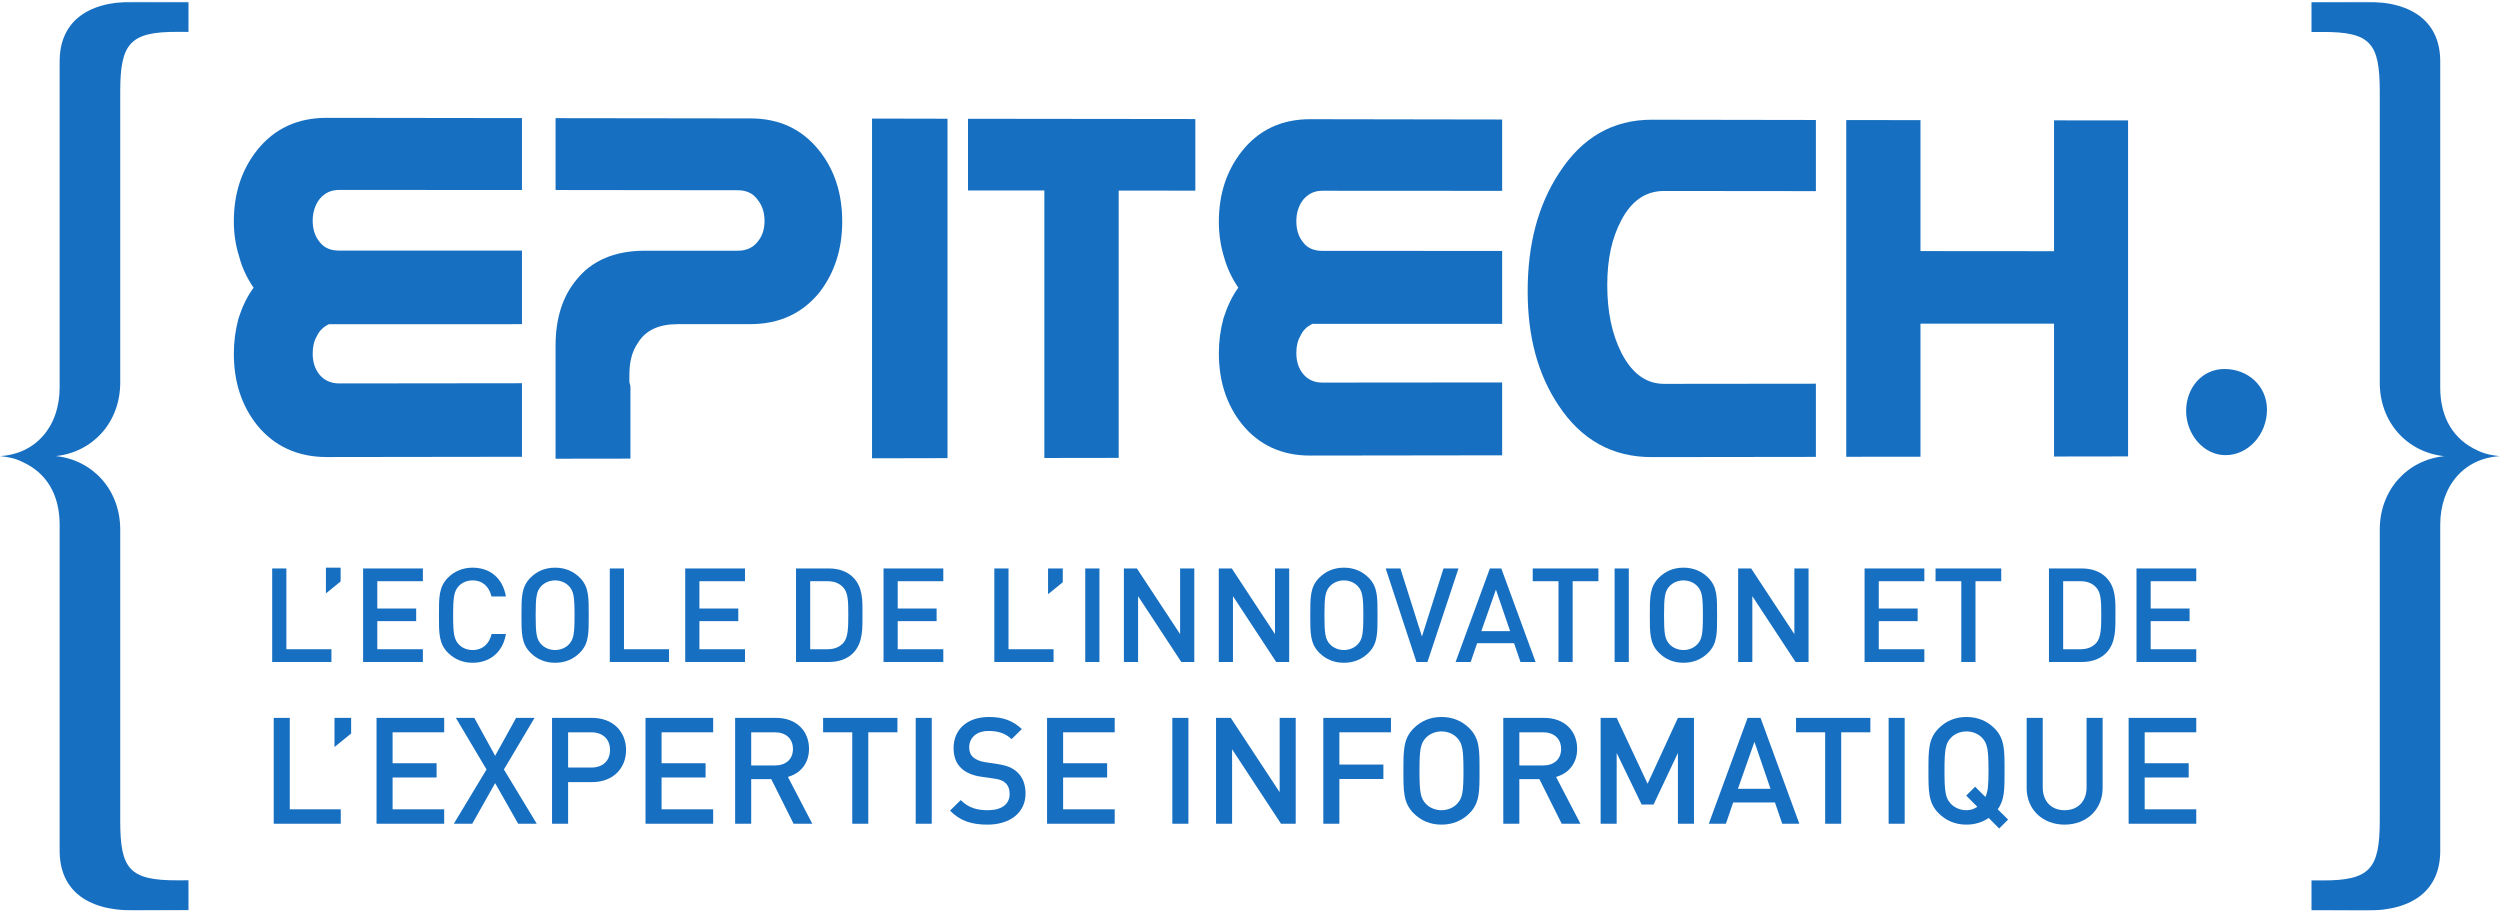 <svg xmlns="http://www.w3.org/2000/svg" xmlns:xlink="http://www.w3.org/1999/xlink" width="1398" height="510" version="1.1" viewBox="0 0 1398 510"><title>Epitech</title><desc>Created with Sketch.</desc><defs><path id="path-1" d="M0,0 L1397.891,0 L1397.891,508.224 L0,508.224 L0,0 Z"/></defs><g id="Page-1" fill="none" fill-rule="evenodd" stroke="none" stroke-width="1"><g id="Epitech" transform="translate(0, -1)"><g id="g10" transform="translate(699.733, 255.501) scale(1, -1) translate(-699.733, -255.501) translate(0, 0.814)"><g id="g12"><g id="g14"><g id="g16-Clipped"><mask id="mask-2" fill="#fff"><use xlink:href="#path-1"/></mask><g id="g16" fill="#176FC1" mask="url(#mask-2)"><g transform="translate(0, -0.263)"><path id="path22" d="M33.35,292.79 L33.35,475.133 C33.35,496.215 47.56,508.602 74.863,508.484 L74.863,508.484 L105.396,508.398 L105.396,491.604 L99.408,491.633 L99.408,491.633 C72.691,491.751 67.231,485.295 67.231,458.195 L67.231,295.49 C67.231,273.324 51.907,256.561 31.178,254.418 L31.178,254.418 C51.907,252.246 67.231,235.481 67.231,213.315 L67.231,50.582 C67.231,23.515 72.163,17.085 99.408,17.171 L99.408,17.171 L105.396,17.203 L105.396,0.47 L74.863,0.352 L74.863,0.352 C47.56,0.202 33.35,12.593 33.35,33.731 L33.35,215.988 C33.35,233.309 25.658,245.201 12.565,251.13 L12.565,251.13 C8.219,253.332 4.404,253.86 0,254.418 L0,254.418 C19.671,255.476 33.35,270.625 33.35,292.79"/><path id="path24" d="M1364.58,215.93 L1364.58,33.642 C1364.58,12.534 1350.37,0.147 1323.068,0.263 L1323.068,0.263 L1292.593,0.378 L1292.593,17.143 L1298.524,17.114 L1298.524,17.114 C1325.298,17.025 1330.761,23.484 1330.761,50.525 L1330.761,213.286 C1330.761,235.423 1346.024,252.187 1366.812,254.359 L1366.812,254.359 C1346.024,256.531 1330.761,273.298 1330.761,295.461 L1330.761,458.195 C1330.761,485.234 1325.828,491.722 1298.524,491.575 L1298.524,491.575 L1292.593,491.546 L1292.593,508.311 L1323.068,508.455 L1323.068,508.455 C1350.37,508.545 1364.58,496.154 1364.58,475.078 L1364.58,292.79 C1364.58,275.466 1372.273,263.549 1385.364,257.589 L1385.364,257.589 C1389.77,255.416 1393.527,254.888 1397.931,254.359 L1397.931,254.359 C1378.259,253.273 1364.58,238.095 1364.58,215.93"/><path id="path26" d="M182.727,253.873 C166.462,253.873 153.427,259.893 143.798,271.665 L143.798,271.665 C135.107,282.616 130.763,295.857 130.763,311.711 L130.763,311.711 C130.763,318.346 131.642,324.949 133.344,331.293 L133.344,331.293 C135.401,337.634 137.985,343.415 141.801,348.554 L141.801,348.554 C138.278,353.75 135.401,359.534 133.698,366.14 L133.698,366.14 C131.642,372.51 130.763,379.145 130.763,385.722 L130.763,385.722 C130.763,401.282 135.107,414.523 143.798,425.503 L143.798,425.503 C153.427,437.568 166.462,443.586 182.727,443.56 L182.727,443.56 L291.882,443.41 L291.882,403.191 L189.714,403.249 L189.714,403.249 C185.016,403.249 181.553,401.545 178.676,398.11 L178.676,398.11 C176.091,394.647 174.857,390.596 174.857,386.016 L174.857,386.016 C174.857,381.377 176.091,377.383 178.676,374.214 L178.676,374.214 C181.26,370.751 185.016,369.31 189.714,369.31 L291.882,369.31 L291.882,328.179 L183.901,328.15 L183.901,328.15 C180.965,326.711 178.676,324.655 177.206,321.515 L177.206,321.515 C175.504,318.669 174.857,315.439 174.857,311.711 L174.857,311.711 C174.857,307.1 176.091,303.107 178.676,299.937 L178.676,299.937 C181.26,296.766 185.016,295.035 189.714,295.035 L189.714,295.035 L291.882,295.151 L291.882,254.022 L182.727,253.873"/><path id="path28" d="M378.841,328.179 C368.448,328.179 360.931,324.773 356.646,317.582 L356.646,317.582 C353.417,312.971 351.949,306.985 351.949,299.79 L351.949,299.79 L351.949,295.768 L351.949,295.768 C352.301,294.888 352.301,294.064 352.537,293.447 L352.537,252.991 L310.671,252.934 L310.671,252.934 L310.671,266.174 L310.671,266.174 L310.671,287.694 L310.671,287.694 L310.671,316.143 L310.671,316.143 C310.671,331.057 314.428,343.415 322.237,352.87 L322.237,352.87 C330.928,363.819 343.846,369.252 360.697,369.252 L412.546,369.252 L412.546,369.252 C417.419,369.252 421.176,370.985 423.76,374.39 L423.76,374.39 C426.341,377.53 427.517,381.259 427.517,385.898 L427.517,385.898 C427.517,390.449 426.341,394.471 423.76,397.611 L423.76,397.611 C421.176,401.34 417.419,403.073 412.546,403.073 L412.546,403.073 L310.671,403.191 L310.671,443.381 L419.766,443.237 L419.766,443.237 C435.856,443.206 448.538,437.188 457.991,425.385 L457.991,425.385 C466.681,414.523 470.969,401.311 470.969,385.546 L470.969,385.546 C470.969,370.074 466.681,356.922 458.285,345.999 L458.285,345.999 C448.772,334.257 435.856,328.21 419.766,328.21 L419.766,328.21 L378.841,328.179"/><path id="path30" d="M487.645,253.17 L487.645,443.148 L529.86,443.059 L529.86,253.258 L487.645,253.17"/><path id="path32" d="M625.569,402.868 L625.569,253.403 L583.998,253.345 L583.998,402.928 L541.31,402.954 L541.31,443.03 L668.433,442.883 L668.433,402.839 L625.569,402.868"/><path id="path34" d="M732.612,254.695 C716.698,254.668 703.898,260.654 694.445,272.339 L694.445,272.339 C685.87,283.173 681.585,296.325 681.585,312.005 L681.585,312.005 C681.585,318.608 682.464,325.157 684.169,331.437 L684.169,331.437 C686.167,337.72 688.748,343.447 692.447,348.583 L692.447,348.583 C688.984,353.75 686.167,359.445 684.405,365.964 L684.405,365.964 C682.464,372.305 681.585,378.851 681.585,385.428 L681.585,385.428 C681.585,400.841 685.87,413.995 694.445,424.858 L694.445,424.858 C703.898,436.807 716.698,442.796 732.612,442.796 L732.612,442.796 L840.003,442.62 L840.003,402.721 L739.541,402.779 L739.541,402.779 C734.962,402.81 731.611,401.106 728.676,397.701 L728.676,397.701 C726.095,394.235 724.918,390.273 724.918,385.694 L724.918,385.694 C724.918,381.141 726.095,377.15 728.676,373.981 L728.676,373.981 C731.202,370.572 734.962,369.165 739.541,369.165 L739.541,369.165 L840.003,369.134 L840.003,328.326 L733.785,328.326 L733.785,328.326 C730.965,326.887 728.676,324.92 727.268,321.749 L727.268,321.749 C725.564,318.874 724.918,315.791 724.918,312.063 L724.918,312.063 C724.918,307.51 726.095,303.461 728.676,300.376 L728.676,300.376 C731.202,297.207 734.962,295.474 739.541,295.503 L739.541,295.503 L840.003,295.592 L840.003,254.842 L732.612,254.695"/><path id="path36" d="M923.735,253.842 C901.656,253.786 884.276,263.473 871.534,282.763 L871.534,282.763 C859.908,300.171 854.271,321.221 854.271,346.587 L854.271,346.587 C854.271,372.51 859.908,394.471 871.826,412.672 L871.826,412.672 C884.626,432.58 901.95,442.531 923.735,442.502 L923.735,442.502 L1015.451,442.355 L1015.451,402.574 L930.546,402.66 L930.546,402.66 C920.327,402.66 912.402,397.231 906.707,386.426 L906.707,386.426 C901.362,376.475 898.778,364.526 898.778,350.022 L898.778,350.022 C898.778,335.226 901.362,322.689 906.707,312.12 L906.707,312.12 C912.694,300.494 920.621,294.799 930.546,294.799 L930.546,294.799 L1015.451,294.888 L1015.451,253.96 L923.735,253.842"/><path id="path38" d="M1148.618,254.165 L1148.618,328.473 L1073.932,328.473 L1073.932,254.049 L1032.42,254.022 L1032.42,442.326 L1073.932,442.266 L1073.932,369.047 L1148.618,368.987 L1148.618,442.147 L1190.014,442.119 L1190.014,254.227 L1148.618,254.165"/><path id="path40" d="M1243.858,303.107 C1257.362,303.107 1267.696,293.389 1267.696,280.355 L1267.696,280.355 C1267.696,266.673 1257.362,254.929 1244.504,254.929 L1244.504,254.929 C1232.232,254.9 1222.483,266.615 1222.483,279.649 L1222.483,279.649 C1222.483,292.685 1231.528,303.107 1243.858,303.107"/><path id="path42" d="M182.252,177.614 L182.252,192.01 L190.48,192.01 L190.48,184.3 L182.252,177.614"/><path id="path44" d="M586.077,177.17 L586.077,191.567 L594.303,191.567 L594.303,183.855 L586.077,177.17"/><path id="path46" d="M152.204,139.272 L152.204,191.567 L160.138,191.567 L160.138,146.395 L185.333,146.395 L185.333,139.272 L152.204,139.272"/><path id="path48" d="M203.048,139.272 L203.048,191.567 L236.469,191.567 L236.469,184.443 L210.98,184.443 L210.98,169.165 L232.725,169.165 L232.725,162.113 L210.98,162.113 L210.98,146.395 L236.469,146.395 L236.469,139.272 L203.048,139.272"/><path id="path50" d="M264.26,138.828 C258.824,138.828 254.122,140.813 250.525,144.413 C245.381,149.552 245.455,155.359 245.455,165.419 C245.455,175.487 245.381,181.287 250.525,186.431 C254.122,190.023 258.824,192.01 264.26,192.01 C273.881,192.01 281.083,186.352 282.918,175.921 L274.836,175.921 C273.587,181.214 270.06,184.887 264.26,184.887 C261.174,184.887 258.385,183.711 256.548,181.728 C253.975,178.934 253.388,175.921 253.388,165.419 C253.388,154.916 253.975,151.901 256.548,149.116 C258.385,147.128 261.174,145.957 264.26,145.957 C270.06,145.957 273.663,149.628 274.91,154.916 L282.918,154.916 C281.154,144.486 273.734,138.828 264.26,138.828"/><path id="path52" d="M318.196,181.65 C316.361,183.635 313.494,184.887 310.411,184.887 C307.326,184.887 304.461,183.635 302.626,181.65 C300.053,178.864 299.538,175.921 299.538,165.419 C299.538,154.916 300.053,151.983 302.626,149.187 C304.461,147.199 307.326,145.957 310.411,145.957 C313.494,145.957 316.361,147.199 318.196,149.187 C320.767,151.983 321.284,154.916 321.284,165.419 C321.284,175.921 320.767,178.864 318.196,181.65 L318.196,181.65 Z M324.219,144.413 C320.622,140.813 315.993,138.828 310.411,138.828 C304.829,138.828 300.274,140.813 296.674,144.413 C291.533,149.552 291.609,155.359 291.609,165.419 C291.609,175.487 291.533,181.287 296.674,186.431 C300.274,190.023 304.829,192.01 310.411,192.01 C315.993,192.01 320.622,190.023 324.219,186.431 C329.36,181.287 329.216,175.487 329.216,165.419 C329.216,155.359 329.36,149.552 324.219,144.413 L324.219,144.413 Z"/><path id="path54" d="M340.992,139.272 L340.992,191.567 L348.927,191.567 L348.927,146.395 L374.12,146.395 L374.12,139.272 L340.992,139.272"/><path id="path56" d="M383.176,139.272 L383.176,191.567 L416.597,191.567 L416.597,184.443 L391.11,184.443 L391.11,169.165 L412.853,169.165 L412.853,162.113 L391.11,162.113 L391.11,146.395 L416.597,146.395 L416.597,139.272 L383.176,139.272"/><path id="path58" d="M471.576,180.915 C469.37,183.344 466.432,184.443 462.688,184.443 L453.065,184.443 L453.065,146.395 L462.688,146.395 C466.432,146.395 469.37,147.495 471.576,149.921 C474.293,152.93 474.367,158.586 474.367,165.789 C474.367,172.988 474.293,177.908 471.576,180.915 L471.576,180.915 Z M477.008,144.193 C473.705,140.884 468.932,139.272 463.494,139.272 L445.13,139.272 L445.13,191.567 L463.494,191.567 C468.932,191.567 473.705,189.955 477.008,186.644 C482.666,180.994 482.299,173.353 482.299,165.789 C482.299,158.223 482.666,149.85 477.008,144.193 L477.008,144.193 Z"/><path id="path60" d="M494.075,139.272 L494.075,191.567 L527.497,191.567 L527.497,184.443 L502.007,184.443 L502.007,169.165 L523.752,169.165 L523.752,162.113 L502.007,162.113 L502.007,146.395 L527.497,146.395 L527.497,139.272 L494.075,139.272"/><path id="path62" d="M556.029,139.272 L556.029,191.567 L563.964,191.567 L563.964,146.395 L589.157,146.395 L589.157,139.272 L556.029,139.272"/><path id="path64" d="M606.872,139.272 L614.807,139.272 L614.807,191.567 L606.872,191.567 L606.872,139.272 Z"/><path id="path66" d="M660.58,139.272 L636.413,176.071 L636.413,139.272 L628.479,139.272 L628.479,191.567 L635.752,191.567 L659.918,154.844 L659.918,191.567 L667.85,191.567 L667.85,139.272 L660.58,139.272"/><path id="path68" d="M713.641,139.272 L689.475,176.071 L689.475,139.272 L681.543,139.272 L681.543,191.567 L688.816,191.567 L712.98,154.844 L712.98,191.567 L720.914,191.567 L720.914,139.272 L713.641,139.272"/><path id="path70" d="M759.283,181.65 C757.448,183.635 754.586,184.887 751.5,184.887 C748.418,184.887 745.551,183.635 743.713,181.65 C741.142,178.864 740.628,175.921 740.628,165.419 C740.628,154.916 741.142,151.983 743.713,149.187 C745.551,147.199 748.418,145.957 751.5,145.957 C754.586,145.957 757.448,147.199 759.283,149.187 C761.859,151.983 762.373,154.916 762.373,165.419 C762.373,175.921 761.859,178.864 759.283,181.65 L759.283,181.65 Z M765.309,144.413 C761.712,140.813 757.083,138.828 751.5,138.828 C745.918,138.828 741.365,140.813 737.763,144.413 C732.622,149.552 732.698,155.359 732.698,165.419 C732.698,175.487 732.622,181.287 737.763,186.431 C741.365,190.023 745.918,192.01 751.5,192.01 C757.083,192.01 761.712,190.023 765.309,186.431 C770.45,181.287 770.305,175.487 770.305,165.419 C770.305,155.359 770.45,149.552 765.309,144.413 L765.309,144.413 Z"/><path id="path72" d="M798.242,139.272 L792.069,139.272 L774.884,191.567 L783.108,191.567 L795.154,153.524 L807.201,191.567 L815.577,191.567 L798.242,139.272"/><path id="path74" d="M836.519,179.744 L828.369,156.53 L844.456,156.53 L836.519,179.744 Z M850.256,139.272 L846.659,149.774 L826.016,149.774 L822.416,139.272 L813.97,139.272 L833.14,191.567 L839.533,191.567 L858.703,139.272 L850.256,139.272 L850.256,139.272 Z"/><path id="path76" d="M879.437,184.443 L879.437,139.272 L871.503,139.272 L871.503,184.443 L857.106,184.443 L857.106,191.567 L893.831,191.567 L893.831,184.443 L879.437,184.443"/><path id="path78" d="M902.892,139.272 L910.825,139.272 L910.825,191.567 L902.892,191.567 L902.892,139.272 Z"/><path id="path80" d="M949.177,181.65 C947.339,183.635 944.475,184.887 941.392,184.887 C938.307,184.887 935.442,183.635 933.607,181.65 C931.034,178.864 930.522,175.921 930.522,165.419 C930.522,154.916 931.034,151.983 933.607,149.187 C935.442,147.199 938.307,145.957 941.392,145.957 C944.475,145.957 947.339,147.199 949.177,149.187 C951.75,151.983 952.262,154.916 952.262,165.419 C952.262,175.921 951.75,178.864 949.177,181.65 L949.177,181.65 Z M955.2,144.413 C951.601,140.813 946.974,138.828 941.392,138.828 C935.813,138.828 931.254,140.813 927.657,144.413 C922.514,149.552 922.587,155.359 922.587,165.419 C922.587,175.487 922.514,181.287 927.657,186.431 C931.254,190.023 935.813,192.01 941.392,192.01 C946.974,192.01 951.601,190.023 955.2,186.431 C960.344,181.287 960.2,175.487 960.2,165.419 C960.2,155.359 960.344,149.552 955.2,144.413 L955.2,144.413 Z"/><path id="path82" d="M1004.074,139.272 L979.908,176.071 L979.908,139.272 L971.973,139.272 L971.973,191.567 L979.249,191.567 L1003.412,154.844 L1003.412,191.567 L1011.347,191.567 L1011.347,139.272 L1004.074,139.272"/><path id="path84" d="M1042.671,139.272 L1042.671,191.567 L1076.093,191.567 L1076.093,184.443 L1050.606,184.443 L1050.606,169.165 L1072.351,169.165 L1072.351,162.113 L1050.606,162.113 L1050.606,146.395 L1076.093,146.395 L1076.093,139.272 L1042.671,139.272"/><path id="path86" d="M1104.691,184.443 L1104.691,139.272 L1096.756,139.272 L1096.756,184.443 L1082.36,184.443 L1082.36,191.567 L1119.085,191.567 L1119.085,184.443 L1104.691,184.443"/><path id="path88" d="M1172.228,180.915 C1170.025,183.344 1167.084,184.443 1163.34,184.443 L1153.717,184.443 L1153.717,146.395 L1163.34,146.395 C1167.084,146.395 1170.025,147.495 1172.228,149.921 C1174.948,152.93 1175.016,158.586 1175.016,165.789 C1175.016,172.988 1174.948,177.908 1172.228,180.915 L1172.228,180.915 Z M1177.663,144.193 C1174.355,140.884 1169.587,139.272 1164.149,139.272 L1145.782,139.272 L1145.782,191.567 L1164.149,191.567 C1169.587,191.567 1174.355,189.955 1177.663,186.644 C1183.319,180.994 1182.954,173.353 1182.954,165.789 C1182.954,158.223 1183.319,149.85 1177.663,144.193 L1177.663,144.193 Z"/><path id="path90" d="M1194.727,139.272 L1194.727,191.567 L1228.149,191.567 L1228.149,184.443 L1202.662,184.443 L1202.662,169.165 L1224.407,169.165 L1224.407,162.113 L1202.662,162.113 L1202.662,146.395 L1228.149,146.395 L1228.149,139.272 L1194.727,139.272"/><path id="path92" d="M153.065,48.819 L153.065,108.011 L162.043,108.011 L162.043,56.882 L190.557,56.882 L190.557,48.819 L153.065,48.819"/><path id="path94" d="M187.042,91.711 L187.042,108.011 L196.355,108.011 L196.355,99.278 L187.042,91.711"/><path id="path96" d="M210.559,48.819 L210.559,108.011 L248.385,108.011 L248.385,99.943 L219.539,99.943 L219.539,82.65 L244.143,82.65 L244.143,74.676 L219.539,74.676 L219.539,56.882 L248.385,56.882 L248.385,48.819 L210.559,48.819"/><path id="path98" d="M289.766,48.819 L276.882,71.512 L264.079,48.819 L253.773,48.819 L272.061,79.158 L254.935,108.011 L265.242,108.011 L276.882,86.806 L288.605,108.011 L298.911,108.011 L281.786,79.158 L300.158,48.819 L289.766,48.819"/><path id="path100" d="M330.65,99.943 L317.682,99.943 L317.682,80.24 L330.65,80.24 C336.885,80.24 341.123,83.82 341.123,90.054 C341.123,96.285 336.885,99.943 330.65,99.943 L330.65,99.943 Z M331.148,72.095 L317.682,72.095 L317.682,48.819 L308.702,48.819 L308.702,108.011 L331.148,108.011 C342.701,108.011 350.1,100.357 350.1,90.054 C350.1,79.744 342.701,72.095 331.148,72.095 L331.148,72.095 Z"/><path id="path102" d="M360.976,48.819 L360.976,108.011 L398.801,108.011 L398.801,99.943 L369.953,99.943 L369.953,82.65 L394.56,82.65 L394.56,74.676 L369.953,74.676 L369.953,56.882 L398.801,56.882 L398.801,48.819 L360.976,48.819"/><path id="path104" d="M433.367,99.943 L420.066,99.943 L420.066,81.408 L433.367,81.408 C439.354,81.408 443.423,84.818 443.423,90.632 C443.423,96.453 439.354,99.943 433.367,99.943 L433.367,99.943 Z M443.757,48.819 L431.29,73.757 L420.066,73.757 L420.066,48.819 L411.089,48.819 L411.089,108.011 L434.032,108.011 C445.256,108.011 452.403,100.777 452.403,90.713 C452.403,82.238 447.252,76.834 440.598,75.004 L454.233,48.819 L443.757,48.819 L443.757,48.819 Z"/><path id="path106" d="M485.555,99.943 L485.555,48.819 L476.575,48.819 L476.575,99.943 L460.283,99.943 L460.283,108.011 L501.847,108.011 L501.847,99.943 L485.555,99.943"/><path id="path108" d="M512.058,48.819 L521.035,48.819 L521.035,108.011 L512.058,108.011 L512.058,48.819 Z"/><path id="path110" d="M552.201,48.317 C543.306,48.317 536.902,50.399 531.254,56.136 L537.238,62.041 C541.559,57.717 546.296,56.382 552.367,56.382 C560.094,56.382 564.586,59.705 564.586,65.447 C564.586,68.02 563.838,70.184 562.257,71.594 C560.763,73.011 559.267,73.592 555.772,74.093 L548.79,75.088 C543.97,75.75 540.147,77.414 537.571,79.828 C534.659,82.566 533.244,86.308 533.244,91.133 C533.244,101.439 540.73,108.508 553.031,108.508 C560.845,108.508 566.332,106.512 571.405,101.775 L565.665,96.117 C562.011,99.611 557.77,100.693 552.781,100.693 C545.802,100.693 541.974,96.699 541.974,91.465 C541.974,89.304 542.641,87.389 544.219,85.976 C545.716,84.648 548.126,83.65 550.873,83.238 L557.605,82.238 C563.09,81.408 566.164,80.072 568.659,77.83 C571.901,75.004 573.479,70.766 573.479,65.693 C573.479,54.805 564.586,48.317 552.201,48.317"/><path id="path112" d="M585.518,48.819 L585.518,108.011 L623.343,108.011 L623.343,99.943 L594.495,99.943 L594.495,82.65 L619.103,82.65 L619.103,74.676 L594.495,74.676 L594.495,56.882 L623.343,56.882 L623.343,48.819 L585.518,48.819"/><path id="path114" d="M655.575,48.819 L664.553,48.819 L664.553,108.011 L655.575,108.011 L655.575,48.819 Z"/><path id="path116" d="M716.333,48.819 L688.984,90.467 L688.984,48.819 L680.004,48.819 L680.004,108.011 L688.236,108.011 L715.587,66.444 L715.587,108.011 L724.561,108.011 L724.561,48.819 L716.333,48.819"/><path id="path118" d="M748.982,99.943 L748.982,81.907 L773.587,81.907 L773.587,73.841 L748.982,73.841 L748.982,48.819 L740,48.819 L740,108.011 L777.828,108.011 L777.828,99.943 L748.982,99.943"/><path id="path120" d="M814.886,96.783 C812.804,99.029 809.567,100.444 806.072,100.444 C802.58,100.444 799.342,99.029 797.257,96.783 C794.354,93.622 793.773,90.298 793.773,78.414 C793.773,66.523 794.354,63.199 797.257,60.043 C799.342,57.796 802.58,56.382 806.072,56.382 C809.567,56.382 812.804,57.796 814.886,60.043 C817.793,63.199 818.373,66.523 818.373,78.414 C818.373,90.298 817.793,93.622 814.886,96.783 L814.886,96.783 Z M821.7,54.637 C817.627,50.564 812.392,48.317 806.072,48.317 C799.752,48.317 794.598,50.564 790.525,54.637 C784.707,60.455 784.791,67.023 784.791,78.414 C784.791,89.802 784.707,96.371 790.525,102.19 C794.598,106.259 799.752,108.508 806.072,108.508 C812.392,108.508 817.627,106.259 821.7,102.19 C827.518,96.371 827.353,89.802 827.353,78.414 C827.353,67.023 827.518,60.455 821.7,54.637 L821.7,54.637 Z"/><path id="path122" d="M862.914,99.943 L849.613,99.943 L849.613,81.408 L862.914,81.408 C868.901,81.408 872.973,84.818 872.973,90.632 C872.973,96.453 868.901,99.943 862.914,99.943 L862.914,99.943 Z M873.304,48.819 L860.837,73.757 L849.613,73.757 L849.613,48.819 L840.638,48.819 L840.638,108.011 L863.579,108.011 C874.801,108.011 881.948,100.777 881.948,90.713 C881.948,82.238 876.796,76.834 870.148,75.004 L883.78,48.819 L873.304,48.819 L873.304,48.819 Z"/><path id="path124" d="M938.291,48.819 L938.291,88.39 L924.661,59.545 L918.008,59.545 L904.045,88.39 L904.045,48.819 L895.068,48.819 L895.068,108.011 L904.045,108.011 L921.335,71.182 L938.291,108.011 L947.273,108.011 L947.273,48.819 L938.291,48.819"/><path id="path126" d="M981.084,94.623 L971.855,68.359 L990.064,68.359 L981.084,94.623 Z M996.628,48.819 L992.553,60.705 L969.192,60.705 L965.123,48.819 L955.557,48.819 L977.258,108.011 L984.492,108.011 L1006.188,48.819 L996.628,48.819 L996.628,48.819 Z"/><path id="path128" d="M1029.608,99.943 L1029.608,48.819 L1020.631,48.819 L1020.631,99.943 L1004.342,99.943 L1004.342,108.011 L1045.906,108.011 L1045.906,99.943 L1029.608,99.943"/><path id="path130" d="M1056.117,48.819 L1065.096,48.819 L1065.096,108.011 L1056.117,108.011 L1056.117,48.819 Z"/><path id="path132" d="M1108.477,96.783 C1106.4,99.029 1103.158,100.444 1099.666,100.444 C1096.174,100.444 1092.931,99.029 1090.854,96.783 C1087.942,93.622 1087.362,90.298 1087.362,78.414 C1087.362,66.523 1087.942,63.199 1090.854,60.043 C1092.931,57.796 1096.174,56.382 1099.666,56.382 C1101.913,56.382 1103.987,57.05 1105.734,58.294 L1099.5,64.53 L1104.489,69.514 L1110.221,63.785 C1111.72,66.777 1111.969,70.766 1111.969,78.414 C1111.969,90.298 1111.387,93.622 1108.477,96.783 L1108.477,96.783 Z M1117.953,46.161 L1112.056,52.061 C1108.643,49.648 1104.318,48.317 1099.666,48.317 C1093.348,48.317 1088.192,50.564 1084.119,54.637 C1078.301,60.455 1078.385,67.023 1078.385,78.414 C1078.385,89.802 1078.301,96.371 1084.119,102.19 C1088.192,106.259 1093.348,108.508 1099.666,108.508 C1105.986,108.508 1111.219,106.259 1115.291,102.19 C1121.112,96.371 1120.944,89.802 1120.944,78.414 C1120.944,68.359 1121.033,62.201 1117.124,56.882 L1122.942,51.145 L1117.953,46.161 L1117.953,46.161 Z"/><path id="path134" d="M1154.515,48.317 C1142.464,48.317 1133.316,56.551 1133.316,68.773 L1133.316,108.011 L1142.298,108.011 L1142.298,69.189 C1142.298,61.288 1147.116,56.382 1154.515,56.382 C1161.917,56.382 1166.816,61.288 1166.816,69.189 L1166.816,108.011 L1175.794,108.011 L1175.794,68.773 C1175.794,56.551 1166.567,48.317 1154.515,48.317"/><path id="path136" d="M1190.324,48.819 L1190.324,108.011 L1228.149,108.011 L1228.149,99.943 L1199.304,99.943 L1199.304,82.65 L1223.911,82.65 L1223.911,74.676 L1199.304,74.676 L1199.304,56.882 L1228.149,56.882 L1228.149,48.819 L1190.324,48.819"/></g></g></g></g></g></g></g></g></svg>